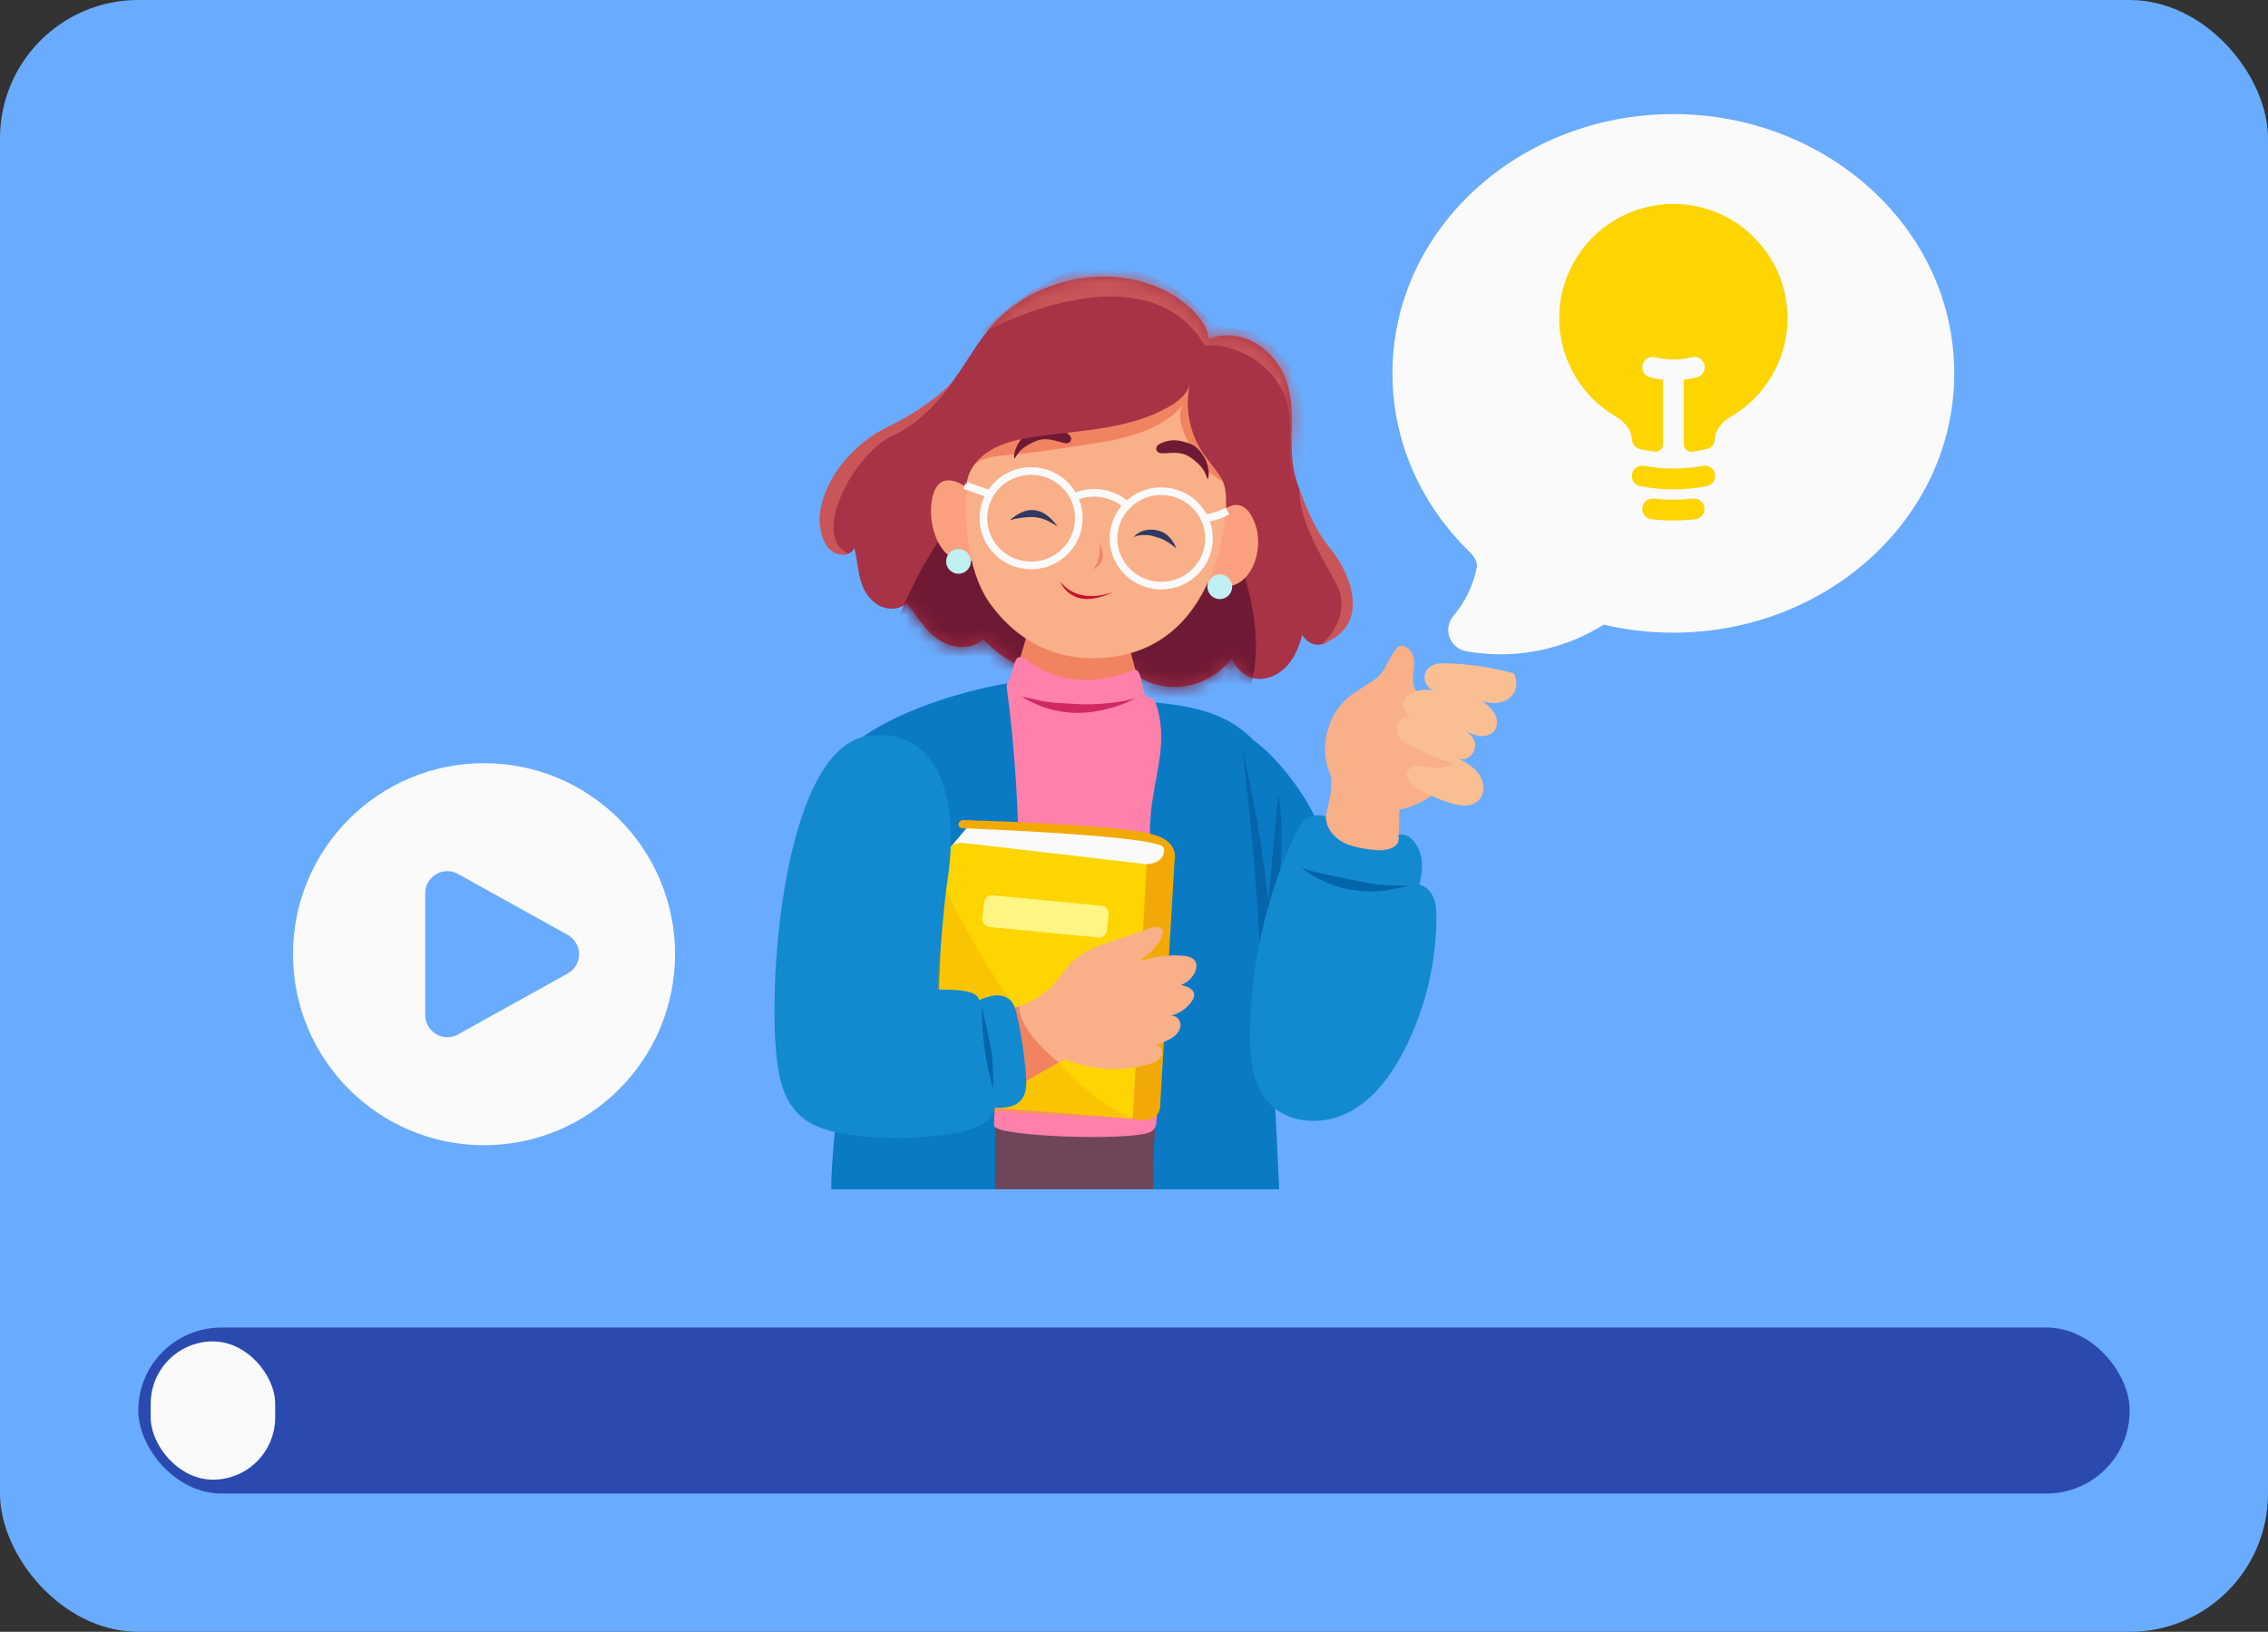 <svg width="164" height="118" viewBox="0 0 164 118" fill="none" xmlns="http://www.w3.org/2000/svg">
<rect x="0" y="0" width="164" height="118" fill="#333333" stroke="none"/>
<rect width="164" height="118" rx="10" fill="#69ACFF"/>
<rect x="10" y="96" width="144" height="12" rx="6" fill="#2B4AB0"/>
<rect x="10.898" y="97" width="9" height="10" rx="4.5" fill="#FAFAFA"/>
<path d="M83.392 86H71.955H70.138V81.688V80.23V79.972V78.967H72.152H74.129H78.765H82.024H82.037H83.76H83.948H85.688V86H83.392Z" fill="#6F4659"/>
<path d="M87.397 24.511C89.303 23.756 91.309 24.688 92.447 26.391C93.248 27.587 93.43 29.093 93.414 30.533C93.397 31.973 93.302 33.283 93.719 34.661C95.507 40.561 96.617 38.873 97.078 43.071C97.171 44.019 97.105 45.031 96.582 45.827C96.059 46.622 94.969 47.099 94.158 45.919C93.959 46.694 93.657 47.461 93.136 48.071C92.615 48.68 91.849 49.115 91.048 49.094C90.247 49.074 89.446 48.531 89.076 47.59C88.178 48.792 86.738 49.573 85.241 49.669C83.745 49.765 82.216 49.174 81.423 48.063C79.77 48.921 77.833 49.221 75.999 48.901C74.166 48.581 72.444 47.644 71.087 46.222C70.253 47.038 68.821 46.909 67.858 46.25C66.895 45.591 66.293 44.536 65.57 43.617C65.023 44.118 64.138 44.124 63.497 43.752C62.856 43.38 62.44 42.699 62.234 41.986C62.028 41.274 62.004 40.524 61.774 39.595C61.658 40.002 61.138 40.197 60.739 40.057C60.339 39.917 60.071 39.526 59.964 39.118C59.857 38.709 59.885 38.278 60.069 37.825C61.035 31.838 65.027 30.778 66.838 29.594C68.967 28.204 69.953 25.636 71.596 23.695C74.412 20.372 79.403 19.098 83.467 20.667C85.425 21.424 87.296 23.055 87.397 24.511Z" fill="#A83246"/>
<mask id="mask0_960_4930" style="mask-type:luminance" maskUnits="userSpaceOnUse" x="59" y="20" width="39" height="30">
<path d="M87.397 24.511C89.303 23.756 91.309 24.688 92.447 26.391C93.248 27.587 93.43 29.093 93.414 30.533C93.397 31.973 92.67 33.72 93.248 35.038C94.85 38.687 96.925 39.171 97.078 43.072C97.171 44.021 97.105 45.033 96.582 45.828C96.059 46.624 94.969 47.101 94.158 45.921C93.959 46.696 93.657 47.463 93.136 48.073C92.615 48.682 91.849 49.117 91.048 49.096C90.247 49.076 89.446 48.533 89.076 47.592C88.178 48.794 86.738 49.575 85.241 49.671C83.745 49.767 82.216 49.175 81.423 48.065C79.77 48.923 77.833 49.223 75.999 48.903C74.166 48.583 72.444 47.646 71.087 46.224C70.253 47.04 68.821 46.911 67.858 46.252C66.895 45.593 66.293 44.538 65.57 43.619C65.023 44.12 64.138 44.126 63.497 43.754C62.856 43.382 62.44 42.701 62.234 41.988C62.028 41.276 62.004 40.526 61.774 39.597C61.658 40.004 61.138 40.199 60.739 40.059C60.339 39.919 60.071 39.529 59.964 39.12C59.857 38.711 59.885 38.28 60.069 37.827C60.509 35.548 61.069 33.066 62.9 31.643C64.071 30.734 65.597 30.406 66.838 29.596C68.967 28.206 69.953 25.638 71.596 23.697C74.412 20.374 79.403 19.1 83.467 20.669C85.425 21.424 87.296 23.055 87.397 24.511Z" fill="white"/>
</mask>
<g mask="url(#mask0_960_4930)">
<path d="M85.55 32.407C85.55 32.407 92.504 42.401 90.43 49.682C90.43 49.682 72.788 53.741 68.715 50.582C64.643 47.423 64.113 47.051 64.113 47.051C64.113 47.051 66.701 38.313 71.976 34.839C77.206 31.397 85.55 32.407 85.55 32.407Z" fill="#701934"/>
<path d="M93.44 34.924C93.09 33.679 93.449 30.653 93.14 29.399C92.256 25.811 88.436 24.704 87.14 25.012C83.185 18.39 73.503 22.745 70.869 24.146C72.713 22.105 76.657 19.281 79.407 19.255C82.158 19.229 84.899 20.404 86.779 22.41C87.131 22.786 87.464 23.197 87.915 23.441C88.572 23.797 89.364 23.743 90.095 23.894C91.615 24.209 92.832 25.433 93.475 26.845C94.117 28.258 94.266 29.845 94.279 31.398C94.298 32.95 94.189 34.51 93.44 34.924Z" fill="#C95559"/>
</g>
<path d="M69.297 27.028C69.297 27.028 67.406 30.204 64.545 31.513C61.684 32.822 58.567 38.862 61.371 40.038C61.371 40.038 59.729 40.672 59.306 38.139C58.967 36.117 60.635 32.59 64.284 30.822C66.592 29.703 68.82 27.969 69.297 27.028Z" fill="#C95559"/>
<path d="M93.94 35.272C93.94 35.272 94.812 38.05 96.195 39.67C97.486 41.184 99.371 45.197 95.597 46.565C95.597 46.565 97.938 44.544 96.582 42.128C95.227 39.711 93.94 37.502 93.94 35.272Z" fill="#C95559"/>
<path d="M81.462 46.022L82.762 50.978C82.762 50.978 78.885 56.504 73.002 50.18L74.575 44.843C74.575 44.843 79.475 46.568 81.462 46.022Z" fill="#F18361"/>
<path d="M87.427 37.886C87.427 37.886 89.743 34.688 90.818 38.068C91.533 40.314 89.861 44.179 86.337 41.546C86.337 41.546 87.066 41.218 87.348 39.622C87.587 38.265 87.427 37.886 87.427 37.886Z" fill="#FBA07F"/>
<path d="M88.203 43.324C87.709 43.324 87.308 42.924 87.308 42.429C87.308 41.935 87.709 41.535 88.203 41.535C88.697 41.535 89.098 41.935 89.098 42.429C89.098 42.924 88.697 43.324 88.203 43.324Z" fill="#C0F0F0"/>
<path d="M70.883 36.049C70.883 36.049 67.81 32.871 67.35 36.389C67.077 38.475 68.449 42.342 71.973 39.709C71.973 39.709 71.244 39.381 70.962 37.785C70.723 36.428 70.883 36.049 70.883 36.049Z" fill="#FBA07F"/>
<path d="M69.308 41.489C68.814 41.489 68.414 41.089 68.414 40.594C68.414 40.1 68.814 39.7 69.308 39.7C69.802 39.7 70.203 40.1 70.203 40.594C70.203 41.089 69.802 41.489 69.308 41.489Z" fill="#C0F0F0"/>
<path d="M88.662 32.126C89.295 36.888 88.262 46.581 80.268 47.526C76.214 48.005 73.355 46.11 71.586 43.639C69.817 41.169 69.618 37.025 70.01 34.013C70.189 32.645 70.001 32.879 70.767 31.732C71.803 30.18 73.457 29.16 75.101 28.274C76.837 27.339 78.646 26.49 80.581 26.111C82.516 25.732 84.602 25.855 86.342 26.783C88.082 27.711 88.295 29.368 88.662 32.126Z" fill="#F9AF88"/>
<path d="M88.981 35.119C87.787 34.544 86.587 33.611 86.092 32.383C85.731 31.488 85.007 30.308 85.508 29.307C84.087 31.03 81.513 31.697 79.304 32.032C77.095 32.367 75.011 32.726 72.785 32.91C72.172 32.959 71.551 33.035 70.981 33.265C70.41 33.495 70.134 33.9 69.878 34.46C69.664 33.543 69.896 32.569 70.62 31.969C71.343 31.369 72.275 31.08 73.195 30.883C75.117 30.47 77.095 30.395 79.035 30.084C80.974 29.774 82.938 29.193 84.444 27.93C84.724 27.694 84.989 27.434 85.311 27.263C85.633 27.092 86.035 27.018 86.364 27.175C86.821 27.394 86.983 27.954 87.06 28.453C87.244 29.642 87.23 30.857 87.463 32.037C87.695 33.219 88.603 34.27 88.981 35.119Z" fill="#F18361"/>
<path d="M73.177 37.485C74.449 36.45 75.563 36.809 76.473 38.068C75.76 37.617 75.25 37.352 74.383 37.389C74.02 37.409 73.875 37.435 73.516 37.498C73.365 37.498 72.851 37.72 73.177 37.485Z" fill="#2F3961"/>
<path d="M84.013 38.462C84.412 38.615 84.703 38.959 84.907 39.324C84.966 39.43 85.018 39.541 85.055 39.657C84.942 39.552 84.819 39.462 84.694 39.371C84.303 39.088 84.077 38.97 83.659 38.852C83.186 38.705 83.112 38.687 82.674 38.688C82.418 38.709 82.243 38.712 81.973 38.847C82.446 38.261 83.348 38.171 84.013 38.462Z" fill="#2F3961"/>
<path d="M84.161 32.779C84.993 32.722 85.586 32.683 86.186 33.151C86.972 33.764 87.048 33.968 87.331 34.66C87.523 34.244 87.317 33.416 87.064 33.035C86.716 32.51 86.521 32.247 85.925 32.042C85.328 31.84 84.807 31.746 84.211 31.95C83.984 32.028 83.634 32.147 83.609 32.422C83.588 32.661 83.787 32.804 84.161 32.779Z" fill="#701934"/>
<path d="M76.841 32.011C76.04 31.779 75.47 31.615 74.783 31.945C73.885 32.377 73.769 32.56 73.343 33.178C73.246 32.731 73.621 31.965 73.949 31.646C74.4 31.206 74.647 30.991 75.273 30.919C75.899 30.848 76.429 30.868 76.966 31.192C77.173 31.317 77.489 31.507 77.454 31.781C77.425 32.018 77.2 32.116 76.841 32.011Z" fill="#701934"/>
<path d="M79.447 39.235C79.447 39.235 79.786 40.31 79.035 41.172C79.035 41.172 80.29 40.708 79.447 39.235Z" fill="#F18361"/>
<path d="M80.512 42.796C80.512 42.796 78.087 43.856 76.662 42.052C76.662 42.054 77.476 44.3 80.512 42.796Z" fill="#C9102C"/>
<path d="M83.97 42.348C82.064 42.348 80.518 40.819 80.518 38.933C80.518 37.047 82.064 35.518 83.97 35.518C85.876 35.518 87.422 37.047 87.422 38.933C87.422 40.819 85.876 42.348 83.97 42.348Z" stroke="#FAFAFA" stroke-width="0.552" stroke-miterlimit="10"/>
<path d="M74.56 40.888C72.653 40.888 71.108 39.359 71.108 37.473C71.108 35.587 72.653 34.058 74.56 34.058C76.466 34.058 78.012 35.587 78.012 37.473C78.012 39.359 76.466 40.888 74.56 40.888Z" stroke="#FAFAFA" stroke-width="0.552" stroke-miterlimit="10"/>
<path d="M81.438 36.514C80.453 35.606 78.902 35.371 77.691 35.947" stroke="#FAFAFA" stroke-width="0.552" stroke-miterlimit="10"/>
<path d="M71.453 35.689C70.888 35.487 70.325 35.286 69.759 35.084" stroke="#FAFAFA" stroke-width="0.552" stroke-miterlimit="10"/>
<path d="M87.02 37.497C87.629 37.431 88.224 37.245 88.762 36.952" stroke="#FAFAFA" stroke-width="0.552" stroke-miterlimit="10"/>
<path d="M88.662 36.756C88.662 36.1 88.697 35.254 88.331 34.613C87.964 33.972 87.445 33.433 87.029 32.823C86.024 31.356 85.641 29.476 86.053 27.761C85.858 28.503 85.199 29.023 84.534 29.407C81.666 31.06 78.192 31.1 74.915 31.573C73.797 31.735 72.665 31.96 71.688 32.523C70.71 33.087 69.996 33.961 69.876 35.084C68.812 32.253 70.948 29.307 73.429 27.836C74.952 26.934 76.732 26.597 78.446 26.153C80.109 25.724 81.756 25.178 83.467 25.04C85.177 24.901 87.009 25.22 88.314 26.336C89.17 27.067 89.741 28.094 90.056 29.174C90.371 30.255 90.444 31.393 90.422 32.518C90.407 33.28 90.349 34.051 90.109 34.773C89.864 35.5 89.474 36.202 88.662 36.756Z" fill="#A83246"/>
<path d="M83.391 86C83.382 84.547 83.391 83.08 83.55 81.475C83.55 81.475 83.55 81.473 83.55 81.471C83.557 81.377 83.566 81.281 83.577 81.187C80.14 82.067 76.491 81.729 73.262 80.484H73.26C72.995 80.381 72.737 80.272 72.478 80.158H72.472C72.433 80.14 72.395 80.123 72.358 80.107C72.358 80.107 72.357 80.107 72.354 80.107C72.354 80.107 72.353 80.105 72.351 80.107C72.225 80.05 72.108 79.993 71.984 79.934H71.982L71.938 79.912C71.94 79.969 71.94 80.028 71.94 80.086C71.942 80.096 71.942 80.105 71.942 80.114C71.942 80.147 71.942 80.182 71.942 80.217V80.225C71.942 80.28 71.946 80.333 71.946 80.39C71.951 80.755 71.955 81.13 71.957 81.513C71.966 82.96 71.959 84.499 71.955 86H60.115C60.082 85.149 60.202 83.619 60.36 81.859C60.492 80.392 60.653 78.765 60.778 77.24C63.066 49.452 59.39 56.992 59.898 55.961C60.393 54.958 61.275 54.071 62.367 53.301H62.368C65.5 51.088 70.364 49.82 72.844 49.413H72.846C72.99 49.389 73.124 49.369 73.249 49.352C73.783 49.275 74.16 49.251 74.322 49.277C75.309 49.431 74.891 50.028 75.042 50.626C75.081 50.777 75.155 50.928 75.296 51.073C75.363 51.14 75.442 51.206 75.539 51.269C77.71 52.675 80.733 52.612 82.723 50.825C82.754 50.799 82.784 50.772 82.815 50.742C83.058 50.76 83.303 50.781 83.546 50.803C85.271 50.957 86.998 51.235 88.544 51.996C89.318 52.375 90.043 52.898 90.636 53.529C92.271 54.685 94.16 57.14 95.038 58.983C95.115 59.141 95.183 59.295 95.242 59.443C94.176 61.322 93.062 65.132 91.969 68.105C91.971 68.109 91.971 68.11 91.969 68.112C91.812 68.538 91.656 68.946 91.501 69.329C91.553 70.079 91.612 70.83 91.671 71.577C91.724 72.264 91.777 72.973 91.827 73.696C91.972 75.78 92.101 77.99 92.216 80.178C92.322 82.174 92.416 84.151 92.497 86H83.391Z" fill="#0A7AC4"/>
<path d="M91.332 73.926C91.093 67.439 90.697 60.958 89.82 54.143C91.343 60.533 92.14 67.094 92.195 73.663C91.671 73.707 91.146 73.753 91.332 73.926Z" fill="#0464AC"/>
<path d="M92.437 57.328L91.492 67.706C92.648 64.344 92.954 60.695 92.437 57.328Z" fill="#0464AC"/>
<path d="M82.045 48.413C82.447 48.446 82.517 49.179 82.616 49.569C82.743 50.072 82.715 50.225 82.885 50.328C83.222 50.53 83.417 50.416 83.588 50.906C84.525 53.596 83.49 55.926 83.209 58.916C83.15 59.752 83.093 60.588 83.299 61.271C83.452 66.945 83.603 72.621 83.756 78.295C83.783 79.295 83.722 80.048 83.654 80.698C83.606 81.167 83.688 81.627 83.15 81.872C81.705 82.529 71.942 82.194 71.89 81.406C71.824 80.421 72.109 79.252 72.383 77.759C74.02 68.874 74.004 58.824 72.811 49.82C72.759 49.352 72.838 49.577 73.1 48.836C73.166 48.652 73.391 47.713 73.549 47.597C73.895 47.345 74.153 47.677 74.499 47.929C76.496 49.385 79.422 49.549 82.045 48.413Z" fill="#FE80AB"/>
<path d="M75.048 50.628C75.845 50.808 76.456 50.832 77.46 50.888C78.428 50.963 79.398 50.943 80.361 50.825C80.853 50.759 81.552 50.691 82.121 50.453C81.418 50.902 80.595 51.129 79.792 51.331C77.96 51.769 75.955 51.554 74.313 50.611C74.186 50.539 73.954 50.416 73.895 50.363C74.276 50.47 74.663 50.545 75.048 50.628Z" fill="#D12863"/>
<path d="M101.138 46.74C101.509 46.607 101.931 46.872 102.102 47.228C102.274 47.583 102.257 47.997 102.218 48.391C102.18 48.783 102.123 49.187 102.227 49.568C102.485 50.518 103.57 50.93 104.289 51.602C105.433 52.67 105.609 54.54 104.897 55.932C104.185 57.324 102.726 58.243 101.195 58.552C101.178 59.17 101.16 59.789 101.143 60.408C101.125 61.048 101.079 61.755 100.624 62.205C100.042 62.779 99.092 62.661 98.297 62.47C97.564 62.295 96.791 62.061 96.31 61.479C95.718 60.763 95.743 59.723 95.92 58.812C96.097 57.898 96.399 56.978 96.215 56.048C95.382 54.209 95.889 51.856 97.4 50.52C98.048 49.947 98.84 49.562 99.532 49.043C100.224 48.524 100.432 47.397 101.138 46.74Z" fill="#F9AF88"/>
<path fill-rule="evenodd" clip-rule="evenodd" d="M107.119 47.246C106.747 47.209 106.376 47.158 106.008 47.092C105.738 47.043 105.485 46.925 105.276 46.747C105.066 46.57 104.907 46.341 104.814 46.083C104.721 45.824 104.698 45.546 104.746 45.276C104.795 45.006 104.914 44.753 105.092 44.544C105.946 43.536 106.53 42.327 106.787 41.031C106.835 40.792 106.742 40.371 106.258 39.9C102.821 36.556 100.688 32.021 100.688 27C100.688 16.521 109.912 8.25 121 8.25C132.087 8.25 141.312 16.521 141.312 27C141.312 37.479 132.087 45.75 121 45.75C119.265 45.75 117.577 45.548 115.965 45.169C113.329 46.825 110.216 47.556 107.119 47.246Z" fill="#FAFAFA"/>
<path d="M121.002 14.75C119.186 14.75 117.421 15.348 115.981 16.453C114.54 17.557 113.504 19.106 113.033 20.859C112.562 22.613 112.682 24.472 113.375 26.15C114.068 27.828 115.296 29.23 116.867 30.14C117.553 30.538 117.982 31.148 118.001 31.763C118.006 31.928 118.065 32.086 118.17 32.214C118.274 32.341 118.417 32.431 118.578 32.469C118.93 32.552 119.288 32.617 119.652 32.664C119.975 32.705 120.252 32.446 120.252 32.12V27.459C119.936 27.424 119.623 27.367 119.315 27.288C119.219 27.263 119.13 27.22 119.051 27.161C118.972 27.102 118.906 27.028 118.856 26.943C118.806 26.858 118.773 26.764 118.759 26.667C118.745 26.569 118.751 26.47 118.775 26.375C118.8 26.279 118.843 26.189 118.902 26.111C118.961 26.032 119.036 25.966 119.12 25.916C119.205 25.866 119.299 25.833 119.397 25.819C119.494 25.805 119.593 25.81 119.689 25.835C120.55 26.057 121.454 26.057 122.315 25.835C122.411 25.807 122.512 25.799 122.612 25.811C122.711 25.823 122.807 25.855 122.895 25.904C122.982 25.954 123.058 26.021 123.119 26.101C123.18 26.18 123.224 26.271 123.249 26.369C123.274 26.466 123.279 26.567 123.264 26.666C123.25 26.765 123.215 26.86 123.163 26.946C123.111 27.032 123.042 27.106 122.96 27.165C122.879 27.223 122.787 27.265 122.689 27.287C122.381 27.366 122.068 27.424 121.752 27.459V32.119C121.752 32.446 122.029 32.705 122.352 32.664C122.716 32.617 123.074 32.552 123.426 32.469C123.586 32.431 123.73 32.341 123.834 32.214C123.938 32.086 123.998 31.928 124.003 31.763C124.023 31.148 124.451 30.538 125.137 30.14C126.708 29.23 127.935 27.828 128.629 26.15C129.322 24.472 129.442 22.613 128.971 20.859C128.5 19.106 127.464 17.557 126.023 16.453C124.582 15.348 122.817 14.75 121.002 14.75Z" fill="#FED401"/>
<path fill-rule="evenodd" clip-rule="evenodd" d="M118.013 34.283C118.031 34.186 118.069 34.094 118.123 34.012C118.177 33.929 118.246 33.858 118.328 33.803C118.409 33.747 118.501 33.709 118.597 33.688C118.694 33.668 118.793 33.668 118.89 33.686C120.284 33.95 121.716 33.95 123.11 33.686C123.208 33.664 123.309 33.663 123.408 33.681C123.507 33.699 123.601 33.737 123.684 33.792C123.768 33.848 123.84 33.919 123.895 34.003C123.951 34.086 123.989 34.18 124.008 34.278C124.027 34.377 124.026 34.478 124.004 34.576C123.983 34.674 123.943 34.767 123.885 34.849C123.828 34.931 123.754 35.001 123.669 35.054C123.584 35.108 123.489 35.143 123.39 35.159C121.811 35.459 120.189 35.459 118.61 35.159C118.415 35.122 118.242 35.009 118.13 34.844C118.018 34.68 117.976 34.478 118.013 34.283ZM118.754 36.727C118.764 36.629 118.794 36.534 118.841 36.447C118.888 36.361 118.951 36.284 119.028 36.222C119.104 36.16 119.192 36.114 119.287 36.086C119.381 36.058 119.48 36.049 119.578 36.059C120.523 36.158 121.477 36.158 122.422 36.059C122.62 36.038 122.818 36.097 122.972 36.222C123.127 36.348 123.225 36.529 123.246 36.727C123.267 36.925 123.208 37.123 123.083 37.277C122.957 37.432 122.776 37.53 122.578 37.551C121.529 37.661 120.471 37.661 119.422 37.551C119.324 37.541 119.229 37.511 119.142 37.464C119.056 37.417 118.979 37.354 118.917 37.277C118.855 37.201 118.809 37.113 118.781 37.018C118.753 36.924 118.744 36.825 118.754 36.727Z" fill="#FED401"/>
<path d="M109.461 48.691C107.894 48.266 106.28 48.021 104.656 47.966C104.194 47.949 103.686 47.966 103.336 48.27C103.071 48.502 102.949 48.885 103.034 49.227C103.117 49.569 103.402 49.853 103.774 49.987C103.218 49.805 102.59 49.855 102.069 50.12C101.926 50.194 101.786 50.285 101.683 50.409C101.535 50.587 101.469 50.829 101.493 51.061C101.535 51.469 101.867 51.83 102.303 51.867C101.939 51.723 101.491 51.834 101.235 52.128C100.979 52.423 100.933 52.883 101.125 53.224C101.289 53.515 101.591 53.697 101.885 53.857C102.931 54.424 104.043 54.87 105.166 55.219C104.625 55.483 104.006 55.582 103.41 55.501C103.091 55.457 102.773 55.363 102.452 55.389C102.132 55.415 101.791 55.606 101.725 55.921C101.644 56.311 102.001 56.645 102.333 56.867C103.124 57.396 103.993 57.806 104.905 58.082C105.564 58.283 106.359 58.384 106.871 57.922C107.366 57.477 107.36 56.656 107.013 56.089C106.665 55.521 106.061 55.164 105.457 54.855C105.715 54.969 106.026 54.894 106.25 54.724C106.525 54.516 106.69 54.17 106.666 53.828C106.642 53.485 106.422 53.161 106.013 52.883C106.352 53.054 106.712 53.209 107.092 53.229C107.471 53.25 107.88 53.108 108.093 52.793C108.312 52.469 108.285 52.025 108.11 51.675C107.935 51.326 107.633 51.059 107.224 50.707C107.653 50.84 108.117 50.889 108.55 50.775C108.984 50.661 109.382 50.367 109.555 49.954C109.728 49.536 109.64 49.008 109.461 48.691Z" fill="#FABE93"/>
<path d="M101.118 60.382C101.87 60.179 102.455 60.949 102.698 61.689C102.941 62.429 102.796 63.234 102.646 63.987C103.125 64.084 103.495 64.491 103.674 64.944C103.852 65.397 103.869 65.898 103.867 66.386C103.854 69.685 103.053 72.98 101.551 75.918C100.623 77.734 99.362 79.475 97.554 80.422C95.746 81.368 93.305 81.315 91.865 79.869C90.582 78.581 90.378 76.587 90.391 74.768C90.426 69.843 91.526 64.927 93.596 60.457C93.798 60.019 94.021 59.572 94.393 59.268C94.765 58.964 95.417 58.859 95.868 59.036C95.882 59.855 96.413 60.548 97.144 60.919C97.874 61.291 98.709 61.387 99.522 61.477C99.953 61.527 101.387 61.433 101.118 60.382Z" fill="#138ACF"/>
<path d="M95.034 63.033C96.427 63.361 97.832 63.655 99.243 63.9C99.889 64.02 101.03 64.044 101.91 64.04C101.054 64.224 100.198 64.447 99.316 64.463C97.582 64.5 95.838 63.985 94.413 62.99C94.305 62.917 94.198 62.84 94.091 62.762C94.402 62.86 94.717 62.95 95.034 63.033Z" fill="#0464AC"/>
<path d="M70.048 59.698L68.682 61.328L81.122 63.229C81.122 63.229 83.652 63.502 84.049 62.636C84.449 61.771 84.972 61.121 83.65 60.586C82.328 60.052 70.048 59.698 70.048 59.698Z" fill="#FAFAFA"/>
<path d="M83.055 62.512L81.919 80.906L69.007 79.882C68.22 79.819 67.621 79.147 67.651 78.358L68.247 62.164C68.275 61.425 68.925 60.868 69.659 60.952L83.055 62.512Z" fill="#FED401"/>
<path opacity="0.37" d="M68.186 63.968C68.186 63.968 74.965 78.354 81.953 80.878C81.953 80.878 70.123 80.563 67.251 79.797L68.186 63.968Z" fill="#F2A905"/>
<path d="M80.049 67.284L80.162 66.118C80.191 65.805 79.963 65.527 79.65 65.498L71.777 64.739C71.464 64.71 71.186 64.938 71.157 65.251L71.045 66.417C71.015 66.73 71.243 67.007 71.556 67.037L79.429 67.796C79.742 67.827 80.02 67.597 80.049 67.284Z" fill="#FFF582"/>
<path d="M84.077 61.214C84.225 61.324 84.388 62.388 82.91 62.495L81.921 80.904C81.921 80.904 83.619 81.384 83.879 80.145L84.939 62.145C84.939 62.145 85.313 60.81 83.221 60.3C80.25 59.575 69.564 59.301 69.564 59.301C69.564 59.301 69.007 59.579 69.507 59.888C69.505 59.888 82.978 60.387 84.077 61.214Z" fill="#F2A905"/>
<path d="M73.023 78.164C74.194 77.428 75.929 77.293 77.006 76.616C78.93 77.391 81.111 77.511 83.109 76.951C83.444 76.857 83.805 76.721 83.974 76.415C84.143 76.11 83.945 75.618 83.626 75.589C83.963 75.414 84.331 75.3 84.659 75.106C84.987 74.915 85.285 74.62 85.353 74.247C85.421 73.873 85.171 73.433 84.679 73.448C85.257 73.3 85.782 72.949 86.137 72.468C86.27 72.29 86.384 72.072 86.342 71.853C86.305 71.664 86.156 71.511 85.984 71.422C85.813 71.334 85.618 71.299 85.417 71.209C85.879 71.049 86.262 70.679 86.437 70.222C86.52 70.007 86.555 69.756 86.452 69.548C86.297 69.241 85.909 69.147 85.568 69.116C84.847 69.047 84.114 69.103 83.424 69.241C83.039 69.324 82.654 69.408 82.271 69.491C82.987 69.13 83.589 68.547 83.97 67.84C84.07 67.656 84.154 67.427 84.057 67.241C83.902 66.951 83.475 67.015 83.164 67.122C82.195 67.451 81.229 67.783 80.263 68.112C79.375 68.416 78.462 68.733 77.755 69.349C77.111 69.911 76.683 70.682 76.083 71.294C75.089 72.308 73.701 72.814 72.362 73.291C72.795 74.755 72.572 76.644 73.023 78.164Z" fill="#F9AF88"/>
<path d="M76.562 76.826C76.562 76.826 73.698 74.646 73.698 72.79L73.072 72.927L73.74 78.422L76.562 76.826Z" fill="#F18361"/>
<path d="M62.796 53.215C67.719 52.559 69.442 57.569 68.518 63.615C68.15 66.026 68.03 69.294 67.684 71.561C68.656 71.561 70.692 71.507 70.791 72.319C71.158 72.174 71.53 72.025 71.922 71.986C72.314 71.947 72.736 72.03 73.026 72.295C73.334 72.575 73.446 73.006 73.538 73.411C73.859 74.845 74.076 76.301 74.188 77.765C74.236 78.382 74.243 79.067 73.846 79.541C73.338 80.145 72.421 80.132 71.933 80.086C71.723 81.208 70.409 81.694 69.285 81.898C66.75 82.358 64.142 82.419 61.588 82.077C60.194 81.891 58.736 81.544 57.733 80.56C56.639 79.486 56.299 77.872 56.144 76.347C55.511 70.143 56.851 54.006 62.796 53.215Z" fill="#138ACF"/>
<path d="M71.671 75.922C71.813 76.798 71.854 77.975 71.804 78.718C71.248 76.789 70.977 74.786 71.007 72.777C71.198 73.832 71.496 74.865 71.671 75.922Z" fill="#0464AC"/>
<path fill-rule="evenodd" clip-rule="evenodd" d="M21.188 69C21.188 61.371 27.371 55.188 35 55.188C42.629 55.188 48.812 61.371 48.812 69C48.812 76.629 42.629 82.812 35 82.812C27.371 82.812 21.188 76.629 21.188 69ZM41.055 67.607C41.303 67.746 41.51 67.948 41.654 68.192C41.798 68.437 41.873 68.716 41.873 69C41.873 69.284 41.798 69.563 41.654 69.808C41.51 70.052 41.303 70.254 41.055 70.393L33.117 74.803C32.875 74.937 32.601 75.006 32.324 75.003C32.046 74.999 31.775 74.924 31.536 74.783C31.297 74.642 31.098 74.442 30.96 74.201C30.823 73.96 30.75 73.688 30.75 73.41V64.59C30.75 63.376 32.055 62.607 33.117 63.197L41.055 67.607Z" fill="#FAFAFA"/>
</svg>
